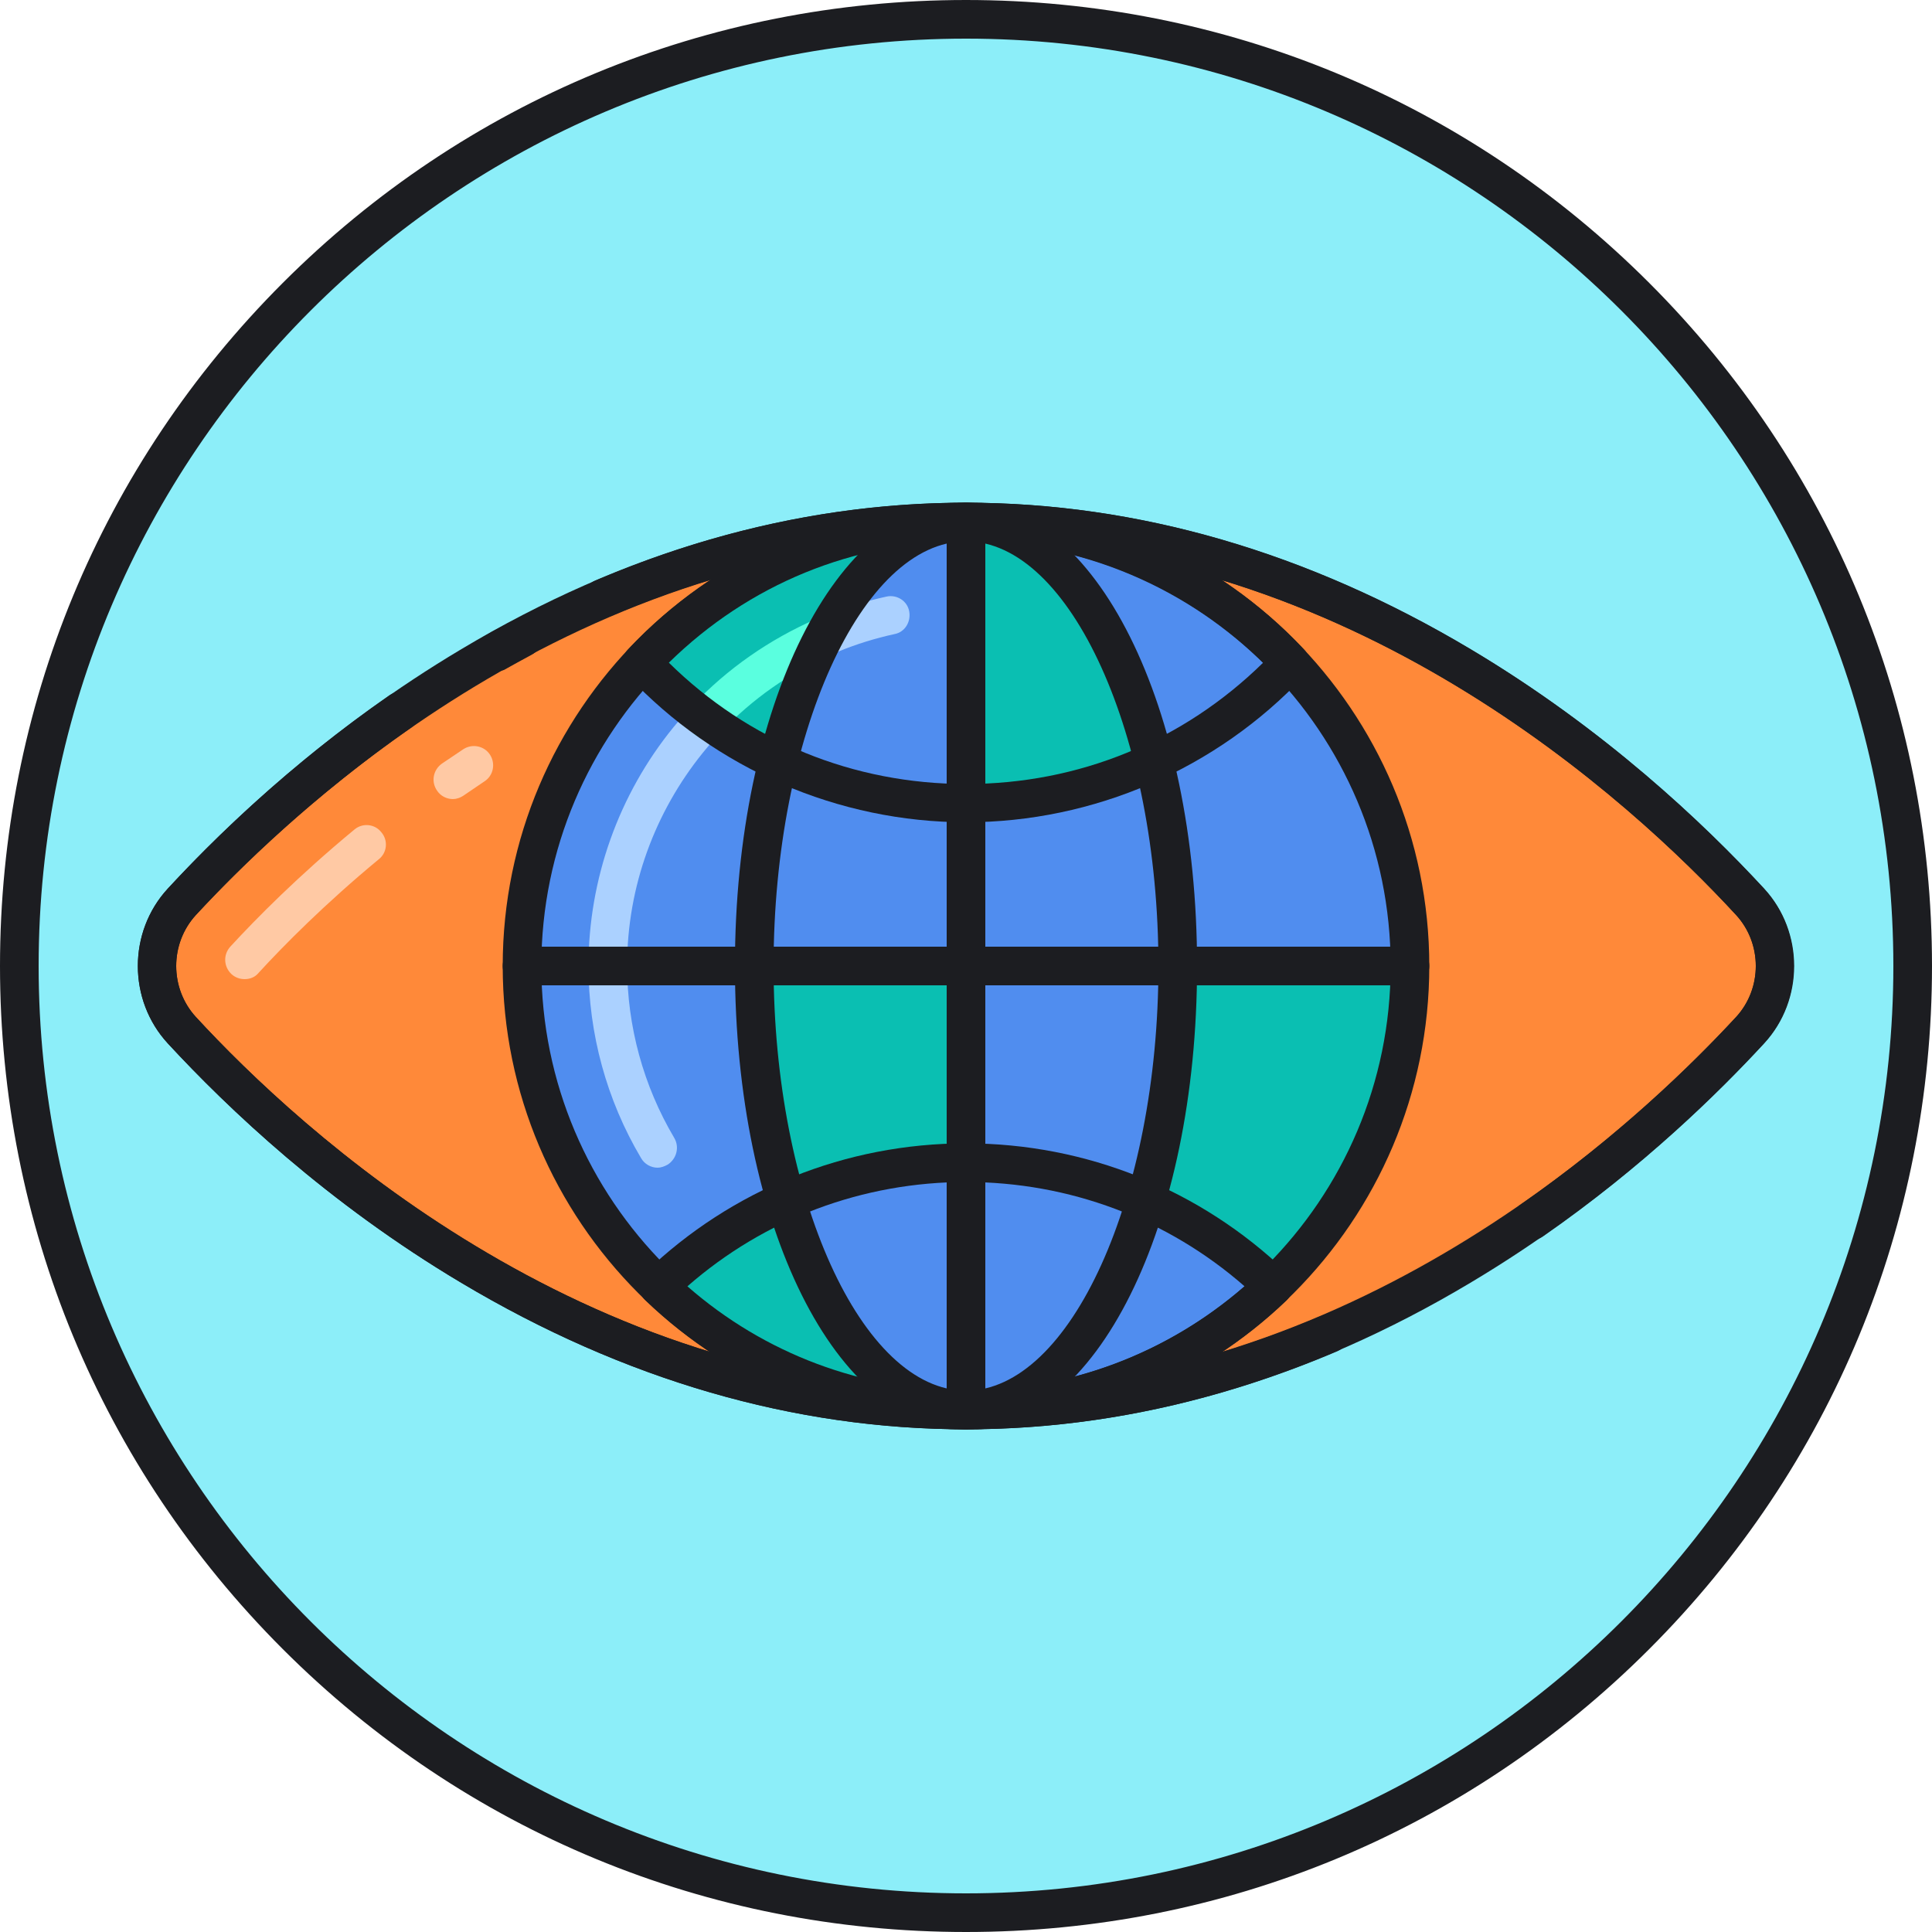 <svg xmlns="http://www.w3.org/2000/svg" viewBox="0 0 1024 1024" version="1.1"><path d="M512 512m-501.76 0a501.76 501.76 0 1 0 1003.52 0 501.76 501.76 0 1 0-1003.52 0Z" fill="#8CEEF9" p-id="7223"></path><path d="M512 1024c-136.806 0-265.421-53.248-362.086-149.914C53.248 777.421 0 648.806 0 512S53.248 246.579 149.914 149.914C246.579 53.248 375.194 0 512 0s265.421 53.248 362.086 149.914C970.752 246.579 1024 375.194 1024 512s-53.248 265.421-149.914 362.086C777.421 970.752 648.806 1024 512 1024z m0-1003.52C241.05 20.48 20.48 241.05 20.48 512s220.57 491.52 491.52 491.52 491.52-220.57 491.52-491.52S782.95 20.48 512 20.48z" fill="#1C1D21" p-id="7224"></path><path d="M512 276.685c205.414 0 355.533 135.987 415.539 201.318 17.613 19.251 17.613 48.742 0 67.994-60.006 65.126-210.125 201.318-415.539 201.318S156.467 611.123 96.461 545.997c-17.613-19.251-17.613-48.742 0-67.994 60.006-65.126 210.125-201.318 415.539-201.318z" fill="#FF8939" p-id="7225"></path><path d="M512 512m-235.315 0a235.315 235.315 0 1 0 470.63 0 235.315 235.315 0 1 0-470.63 0Z" fill="#508DEF" p-id="7226"></path><path d="M624.23 512s-0.614 68.403-16.998 124.314c0 0 55.296 21.504 67.584 45.466 0 0 78.029-67.994 65.331-169.779h-115.917z" fill="#0ABFB2" p-id="7227"></path><path d="M512 757.555c-135.373 0-245.555-110.182-245.555-245.555S376.627 266.445 512 266.445 757.555 376.627 757.555 512 647.373 757.555 512 757.555z m0-470.63c-124.109 0-225.075 100.966-225.075 225.075S387.891 737.075 512 737.075 737.075 636.109 737.075 512 636.109 286.925 512 286.925z" fill="#1C1D21" p-id="7228"></path><path d="M348.57 618.906c-3.482 0-6.963-1.843-8.806-5.12-18.227-30.72-27.853-65.946-27.853-101.786 0-45.875 15.974-90.931 45.056-126.566 28.672-35.021 68.813-59.597 112.845-69.222 5.53-1.229 11.059 2.253 12.083 7.782s-2.253 11.059-7.782 12.083c-82.125 17.818-141.722 91.546-141.722 175.718 0 32.154 8.602 63.693 24.986 91.341 2.867 4.915 1.229 11.059-3.482 14.131-1.843 1.024-3.686 1.638-5.325 1.638z" fill="#ABD1FF" p-id="7229"></path><path d="M495.616 276.685s-97.075 2.048-155.238 74.547c0 0 31.744 34.406 72.09 52.429-0.205-0.205 10.035-103.219 83.149-126.976zM512 512h-112.23s-0.205 79.872 16.998 124.314c0 0 57.139-26.829 95.437-20.07V512zM611.738 403.456s-49.357 24.166-99.738 22.118v-141.517c0 0.205 65.946-17.613 99.738 119.398zM416.563 636.314s-49.766 16.998-67.584 45.466c0 0 66.765 62.259 139.469 64.307 0 0-56.525-27.034-71.885-109.773z" fill="#0ABFB2" p-id="7230"></path><path d="M512 757.555c-63.693 0-124.109-24.371-169.984-68.403-2.048-1.843-3.072-4.506-3.072-7.373s1.229-5.53 3.072-7.373c45.875-44.032 106.291-68.403 169.984-68.403s124.109 24.371 169.984 68.403c2.048 1.843 3.072 4.506 3.072 7.373s-1.229 5.53-3.072 7.373c-45.875 44.032-106.291 68.403-169.984 68.403z m-147.661-75.776c40.96 35.84 92.979 55.296 147.661 55.296s106.701-19.661 147.661-55.296c-40.96-35.84-92.979-55.296-147.661-55.296s-106.701 19.456-147.661 55.296z" fill="#1C1D21" p-id="7231"></path><path d="M512 757.555c-5.734 0-10.24-4.506-10.24-10.24V276.685c0-5.734 4.506-10.24 10.24-10.24s10.24 4.506 10.24 10.24v470.63c0 5.53-4.506 10.24-10.24 10.24z" fill="#1C1D21" p-id="7232"></path><path d="M747.315 522.24H276.685c-5.734 0-10.24-4.506-10.24-10.24s4.506-10.24 10.24-10.24h470.63c5.734 0 10.24 4.506 10.24 10.24s-4.71 10.24-10.24 10.24zM261.939 356.147c-3.482 0-6.963-1.843-9.011-5.12-2.867-4.915-1.024-11.264 3.891-13.926 4.915-2.867 10.035-5.53 15.155-8.192 4.915-2.662 11.264-0.819 13.926 4.301 2.662 4.915 0.819 11.264-4.301 13.926-4.915 2.662-9.83 5.325-14.541 7.987-1.638 0.41-3.482 1.024-5.12 1.024z" fill="#1C1D21" p-id="7233"></path><path d="M512 757.555c-91.136 0-181.248-26.214-267.469-77.619-70.861-42.189-123.699-92.365-155.648-126.976-21.094-22.938-21.094-58.982 0-81.92 24.371-26.419 64.307-65.536 117.35-102.4 4.71-3.277 11.059-2.048 14.336 2.662 3.277 4.71 2.048 11.059-2.662 14.336-51.405 35.84-90.317 73.728-114.074 99.328-13.926 15.155-13.926 38.912 0 54.067 54.886 59.597 204.39 198.042 408.166 198.042s353.28-138.445 408.166-198.042c13.926-15.155 13.926-38.912 0-54.067-54.886-59.597-204.39-198.042-408.166-198.042-63.283 0-126.771 13.312-188.621 39.731-5.12 2.253-11.264-0.205-13.517-5.325-2.253-5.12 0.205-11.264 5.325-13.517 64.307-27.443 130.458-41.37 196.608-41.37 91.136 0 181.248 26.214 267.469 77.619 70.861 42.189 123.699 92.365 155.648 126.976 21.094 22.938 21.094 58.982 0 81.92-31.949 34.611-84.787 84.787-155.648 126.976-86.016 51.405-176.128 77.619-267.264 77.619z" fill="#1C1D21" p-id="7234"></path><path d="M512 757.555c-91.136 0-181.248-26.214-267.469-77.619-70.861-42.189-123.699-92.365-155.648-126.976-21.094-22.938-21.094-58.982 0-81.92 31.949-34.611 84.787-84.787 155.648-126.976 86.426-51.61 176.333-77.619 267.469-77.619s181.248 26.214 267.469 77.619c70.861 42.189 123.699 92.365 155.648 126.976 21.094 22.938 21.094 58.982 0 81.92-24.371 26.419-64.307 65.536-117.35 102.4-4.71 3.277-11.059 2.048-14.336-2.662-3.277-4.71-2.048-11.059 2.662-14.336 51.405-35.84 90.317-73.728 114.074-99.328 13.926-15.155 13.926-38.912 0-54.067-54.886-59.597-204.39-198.042-408.166-198.042S158.72 425.37 103.834 484.966c-13.926 15.155-13.926 38.912 0 54.067 54.886 59.597 204.39 198.042 408.166 198.042 63.283 0 126.771-13.312 188.621-39.731 5.12-2.253 11.264 0.205 13.517 5.325 2.253 5.12-0.205 11.264-5.325 13.517-64.512 27.443-130.662 41.37-196.813 41.37z" fill="#1C1D21" p-id="7235"></path><path d="M129.638 518.963c-2.458 0-4.915-0.819-6.963-2.662-4.096-3.891-4.506-10.24-0.614-14.541 13.722-14.95 36.25-37.683 65.741-62.054 4.301-3.686 10.854-3.072 14.336 1.434 3.686 4.301 3.072 10.854-1.434 14.336-28.467 23.552-50.381 45.67-63.693 60.211-1.843 2.253-4.506 3.277-7.373 3.277zM240.026 423.526c-3.277 0-6.554-1.638-8.397-4.506-3.277-4.71-2.048-11.059 2.662-14.336 3.686-2.458 7.578-5.12 11.264-7.578 4.71-3.072 11.059-1.843 14.131 2.867s1.843 11.059-2.867 14.131c-3.686 2.458-7.168 4.915-10.854 7.373-2.048 1.434-4.096 2.048-5.939 2.048z" fill="#FFC9A4" p-id="7236"></path><path d="M374.374 391.373c-2.458 0-5.12-1.024-6.963-2.867-4.096-3.891-4.301-10.445-0.41-14.541 18.637-19.661 40.755-35.021 65.536-45.875 5.12-2.253 11.264 0.205 13.517 5.325s-0.205 11.264-5.325 13.517c-22.323 9.626-41.984 23.552-58.778 41.165-2.253 2.253-4.915 3.277-7.578 3.277z" fill="#5AFFDF" p-id="7237"></path><path d="M512 757.555c-68.813 0-122.47-107.93-122.47-245.555s53.862-245.555 122.47-245.555 122.47 107.93 122.47 245.555-53.658 245.555-122.47 245.555z m0-470.63c-55.296 0-101.99 103.014-101.99 225.075S456.704 737.075 512 737.075s101.99-103.014 101.99-225.075S567.296 286.925 512 286.925z" fill="#1C1D21" p-id="7238"></path><path d="M512 435.814c-67.584 0-132.915-28.262-179.2-77.619-3.686-3.891-3.686-10.035 0-13.926 46.285-49.357 111.616-77.619 179.2-77.619s132.915 28.262 179.2 77.619c3.686 3.891 3.686 10.035 0 13.926-46.285 49.357-111.616 77.619-179.2 77.619z m-157.491-84.582c42.189 41.574 97.69 64.307 157.491 64.307s115.098-22.733 157.491-64.307c-42.189-41.574-97.69-64.307-157.491-64.307s-115.098 22.733-157.491 64.307z" fill="#1C1D21" p-id="7239"></path></svg>